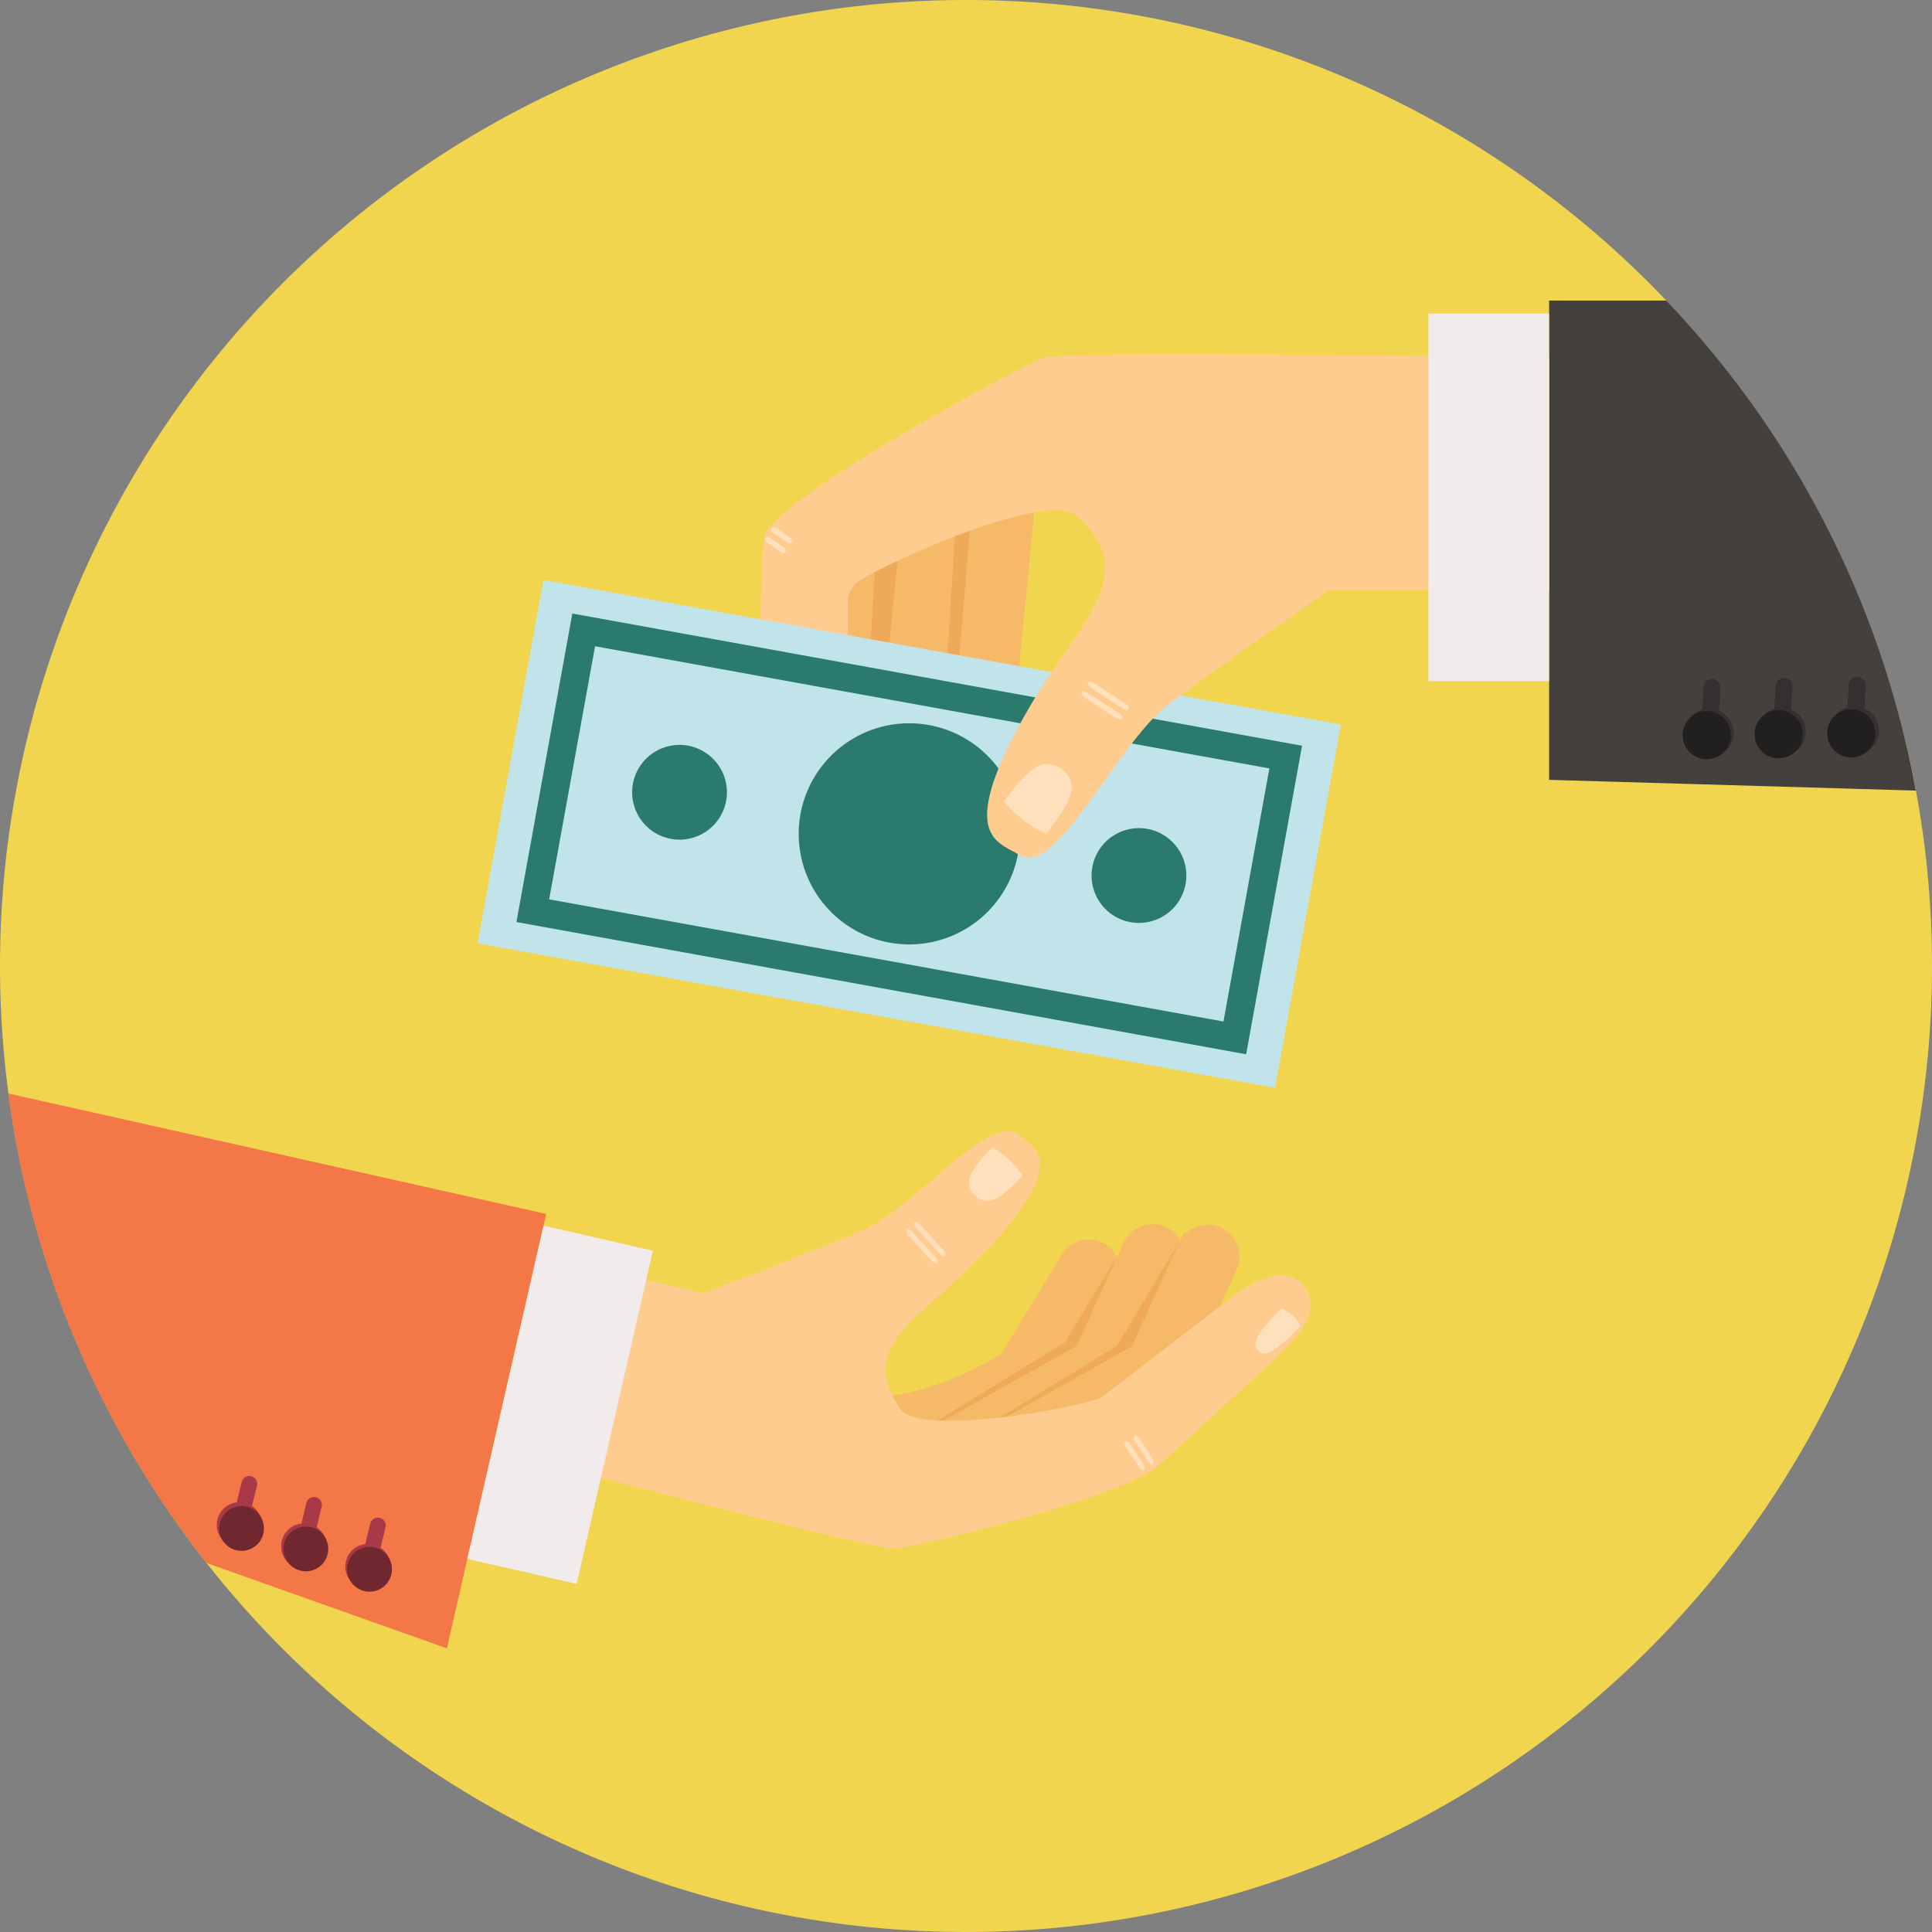 <svg xmlns="http://www.w3.org/2000/svg" width="187.862" height="187.86" viewBox="0 0 187.862 187.86">
  <rect x="0" y="0" width="187.862" height="187.86" fill="#808080" stroke="none"/>
  <g id="Grupo_94185" data-name="Grupo 94185" transform="translate(-131.069 -131.07)">
    <path id="Trazado_150797" data-name="Trazado 150797" d="M318.931,225A93.931,93.931,0,1,1,225,131.07,93.929,93.929,0,0,1,318.931,225Z" fill="#f1d54e"/>
    <path id="Trazado_150798" data-name="Trazado 150798" d="M281.7,206.9l35.656,1.045a93.244,93.244,0,0,0-24.26-47.651H281.7Z" fill="#44403e"/>
    <path id="Trazado_150799" data-name="Trazado 150799" d="M184.18,249.109,131.88,237.4a93.552,93.552,0,0,0,19.271,45.649l23.371,8.3Z" fill="#f47747"/>
    <path id="Trazado_150800" data-name="Trazado 150800" d="M221.917,203.484c-.166,1.674,1.362,3.2,3.411,3.4h0c2.047.2,3.843-.99,4.009-2.665l2.632-26.582c.167-1.674-1.362-3.2-3.409-3.4h0c-2.051-.2-3.845.989-4.01,2.666Z" fill="#f6b968"/>
    <path id="Trazado_150801" data-name="Trazado 150801" d="M222.024,203.57l-.012-27.715c.086-.9,3.3-1.955,4.109-2.435L223.621,204a14.232,14.232,0,0,0-.4,2.087A2.873,2.873,0,0,1,222.024,203.57Z" fill="#eeaa59"/>
    <path id="Trazado_150802" data-name="Trazado 150802" d="M214.9,207.674c-.1,1.679,1.489,3.141,3.545,3.26h0c2.055.119,3.8-1.146,3.9-2.825l1.717-27.063c.1-1.679-1.644-2.743-3.7-2.863h0c-2.055-.12-3.8,1.144-3.9,2.824Z" fill="#f6b968"/>
    <path id="Trazado_150803" data-name="Trazado 150803" d="M214.908,207.558l1.5-27.331c.088-.9,1.788-.9,2.6-1.377L216.02,209a3.428,3.428,0,0,0,.081,1.078A2.877,2.877,0,0,1,214.908,207.558Z" fill="#eeaa59"/>
    <path id="Trazado_150804" data-name="Trazado 150804" d="M207.394,208.293c-.1,1.68,1.488,3.142,3.543,3.262h0c2.056.12,3.805-1.144,3.9-2.825l1.558-26.664c.1-1.683-1.486-3.142-3.543-3.262h0c-2.054-.12-3.8,1.144-3.9,2.824Z" fill="#f6b968"/>
    <path id="Trazado_150805" data-name="Trazado 150805" d="M295.66,200.6a2.306,2.306,0,0,1,.92-.521l.131-2.2a.822.822,0,1,1,1.642.1l-.132,2.2a2.318,2.318,0,0,1,.786.557,2.369,2.369,0,1,1-3.347-.126Z" fill="#33302f"/>
    <path id="Trazado_150806" data-name="Trazado 150806" d="M303.6,199.971l.129-2.207a.822.822,0,0,1,1.642.1l-.129,2.2a2.342,2.342,0,0,1,.785.556,2.368,2.368,0,1,1-3.349-.125A2.35,2.35,0,0,1,303.6,199.971Z" fill="#33302f"/>
    <path id="Trazado_150807" data-name="Trazado 150807" d="M310.712,199.833l.129-2.2a.822.822,0,1,1,1.642.1l-.128,2.2a2.366,2.366,0,0,1,.657,3.908,2.37,2.37,0,0,1-3.222-3.477A2.329,2.329,0,0,1,310.712,199.833Z" fill="#33302f"/>
    <path id="Trazado_150808" data-name="Trazado 150808" d="M305.738,200.87a2.343,2.343,0,1,1-3.308-.123A2.341,2.341,0,0,1,305.738,200.87Z" fill="#22201f"/>
    <path id="Trazado_150809" data-name="Trazado 150809" d="M312.793,200.784a2.343,2.343,0,1,1-3.307-.122A2.345,2.345,0,0,1,312.793,200.784Z" fill="#22201f"/>
    <path id="Trazado_150810" data-name="Trazado 150810" d="M298.742,200.959a2.342,2.342,0,1,1-3.31-.122A2.337,2.337,0,0,1,298.742,200.959Z" fill="#22201f"/>
    <path id="Trazado_150811" data-name="Trazado 150811" d="M232.53,165.851c-2.08.734-26.464,13.882-27.14,17.4-.576,2.987-.358,21.554-.2,26.661,0,.162,0,.64,0,.64a4.188,4.188,0,0,0,8.312,0V189.223a3.623,3.623,0,0,1,.694-1.366c1.418-1.217,13.277-6.777,18.961-7.156l7.074-7.881-7.442-7.022A1.541,1.541,0,0,0,232.53,165.851Z" fill="#ffcc90"/>
    <path id="Trazado_150812" data-name="Trazado 150812" d="M208.005,210.984a3.222,3.222,0,0,1-1.272.281h0s0,0-.006,0l-.007,0h0a3.4,3.4,0,0,1-1.3-.26c-.081-1.729-.216-4.315.235-5.321a.814.814,0,0,1,.779-.578l0,0,0,0,.008,0v0a.892.892,0,0,1,.832.565C207.827,206.665,207.925,209.254,208.005,210.984Z" fill="#ffe0bc"/>
    <path id="Trazado_150813" data-name="Trazado 150813" d="M206.109,182.449a.288.288,0,0,0,.086.387l1.482,1.011a.266.266,0,0,0,.377-.07h0a.286.286,0,0,0-.09-.386l-1.478-1.012a.264.264,0,0,0-.377.07Z" fill="#ffe0bc"/>
    <path id="Trazado_150814" data-name="Trazado 150814" d="M205.512,183.4a.293.293,0,0,0,.084.39l1.481,1.011a.268.268,0,0,0,.378-.071h0a.289.289,0,0,0-.09-.386l-1.479-1.012a.262.262,0,0,0-.374.068Z" fill="#ffe0bc"/>
    <rect id="Rectángulo_36713" data-name="Rectángulo 36713" width="35.904" height="78.805" transform="translate(177.509 222.795) rotate(-79.73)" fill="#c1e4ea"/>
    <path id="Trazado_150815" data-name="Trazado 150815" d="M252.242,233.583l-70.957-12.856,5.435-30,70.957,12.856ZM184.468,218.52,250.035,230.4,254.5,205.79l-65.568-11.881Z" fill="#2a7b6d"/>
    <path id="Trazado_150816" data-name="Trazado 150816" d="M201.678,208.93a4.607,4.607,0,1,1-3.712-5.355A4.607,4.607,0,0,1,201.678,208.93Z" fill="#2a7b6d"/>
    <path id="Trazado_150817" data-name="Trazado 150817" d="M246.352,217.026a4.608,4.608,0,1,1-3.714-5.356A4.607,4.607,0,0,1,246.352,217.026Z" fill="#2a7b6d"/>
    <path id="Trazado_150818" data-name="Trazado 150818" d="M230.061,214.072a10.751,10.751,0,1,1-8.662-12.5A10.751,10.751,0,0,1,230.061,214.072Z" fill="#2a7b6d"/>
    <path id="Trazado_150819" data-name="Trazado 150819" d="M232.785,165.8l.368,14.9a3.631,3.631,0,0,1,2.6.512c3.808,3.448,3.393,6.27.652,10.677-1.6,2.574-3.767,5.113-6.361,9.958-5.719,10.695-1.828,11.1.167,12.371,3.585,2.282,9.561-11.012,14.508-14.669,6.69-4.944,15.566-11.082,15.566-11.082H281.7V165.851S237.013,165.155,232.785,165.8Z" fill="#ffcc90"/>
    <path id="Trazado_150820" data-name="Trazado 150820" d="M232.79,212.157a12.5,12.5,0,0,1-2.211-1.355h0l-.01-.008s-.007,0-.01-.009h0a12.428,12.428,0,0,1-1.88-1.783c1.052-1.376,2.6-3.453,4-3.642a2.172,2.172,0,0,1,1.631.53h0c.005,0,.005,0,.007.007a.026.026,0,0,0,.013.006v0a2.173,2.173,0,0,1,.935,1.439C235.451,208.748,233.843,210.783,232.79,212.157Z" fill="#ffe0bc"/>
    <path id="Trazado_150821" data-name="Trazado 150821" d="M236.849,197.44c-.079.126.064.362.327.533l3.021,1.955c.261.169.539.2.618.081h0c.084-.126-.065-.365-.328-.534l-3.014-1.955c-.262-.172-.541-.206-.624-.08Z" fill="#ffe0bc"/>
    <path id="Trazado_150822" data-name="Trazado 150822" d="M236.241,198.382c-.082.127.066.366.323.534l3.018,1.955c.263.169.543.206.623.083h0c.081-.128-.066-.367-.328-.537l-3.018-1.956c-.261-.167-.541-.2-.618-.079Z" fill="#ffe0bc"/>
    <rect id="Rectángulo_36714" data-name="Rectángulo 36714" width="11.731" height="35.751" transform="translate(269.966 161.554)" fill="#f2ebec"/>
    <path id="Trazado_150823" data-name="Trazado 150823" d="M233.481,266.353a3.094,3.094,0,0,1-4.248,1.041h0a3.094,3.094,0,0,1-1.039-4.251l6.1-10.047a3.093,3.093,0,0,1,4.249-1.042h0a3.093,3.093,0,0,1,1.04,4.248Z" fill="#f6b968"/>
    <path id="Trazado_150824" data-name="Trazado 150824" d="M220.819,272.5c-1.573.668-7.369,1.588-8.034.012l-1.369-1.459c-.667-1.571-2.818-6.663-1.414-5.69,7.14,4.954,19.235-3.137,19.235-3.137a3.092,3.092,0,0,1,4.051,1.646h0a3.089,3.089,0,0,1-1.644,4.052Z" fill="#f6b968"/>
    <path id="Trazado_150825" data-name="Trazado 150825" d="M224.271,269.761l10.184-5.633a2.984,2.984,0,0,0,.873-.725,2.905,2.905,0,0,0,.765-.988l3.58-9.069c.245-.512-5.058,8.249-5.058,8.249l-15.678,9.644A17.751,17.751,0,0,0,224.271,269.761Z" fill="#eeaa59"/>
    <path id="Trazado_150826" data-name="Trazado 150826" d="M241.091,265.18a3.093,3.093,0,0,1-4.1,1.534h0a3.092,3.092,0,0,1-1.536-4.1l4.863-10.7a3.1,3.1,0,0,1,4.1-1.536h0a3.1,3.1,0,0,1,1.538,4.1Z" fill="#f6b968"/>
    <path id="Trazado_150827" data-name="Trazado 150827" d="M229.244,272.788c-1.484.847-7.129,2.448-7.974.965l-1.535-1.289c-.845-1.484.641-1.872,2.124-2.722l14.528-8.153a3.089,3.089,0,0,1,4.219,1.152h0a3.092,3.092,0,0,1-1.152,4.22Z" fill="#f6b968"/>
    <path id="Trazado_150828" data-name="Trazado 150828" d="M229.336,270.09l10.186-5.629a5.433,5.433,0,0,0,1.639-1.717l4.889-10.272a2.828,2.828,0,0,0,.252-1.572l-6.621,11.025L224,271.57A17.684,17.684,0,0,0,229.336,270.09Z" fill="#eeaa59"/>
    <path id="Trazado_150829" data-name="Trazado 150829" d="M246.443,265.238a3.1,3.1,0,0,1-4.095,1.535h0a3.1,3.1,0,0,1-1.538-4.1l4.865-10.7a3.09,3.09,0,0,1,4.1-1.536h0a3.094,3.094,0,0,1,1.537,4.1Z" fill="#f6b968"/>
    <path id="Trazado_150830" data-name="Trazado 150830" d="M234.6,272.846c-1.486.847-7.129,2.449-7.978.964l-1.533-1.29c-.846-1.482.641-1.873,2.123-2.717l14.528-8.156a3.089,3.089,0,0,1,4.217,1.154h0a3.091,3.091,0,0,1-1.151,4.218Z" fill="#f6b968"/>
    <path id="Trazado_150831" data-name="Trazado 150831" d="M243.547,273.735c-1.626,1.342-4.236.862-5.832-1.072h0a3.946,3.946,0,0,1,.418-5.694l13.552-10.4c2.025-1.344,4.767-2.271,6.143-.488,1.785,2.306-.261,4.779-2.557,6.937Z" fill="#ffcc90"/>
    <path id="Trazado_150832" data-name="Trazado 150832" d="M238.133,266.969c-1.748.877-17.645,3.911-19.54,1.084-2.489-3.7-1.549-5.987,1.681-9.126a102.284,102.284,0,0,0,7.439-7.058c7.053-7.809,4.045-9.2,2.448-10.453-2.907-2.27-10.353,7.276-15.288,9.322-6.667,2.762-15.428,6.077-15.428,6.077l-15.265-3.6-4.119,19.059s36.123,9.574,38.027,9.393c1.714-.164,20.489-4.451,25.407-7.882l-4.936-7.208A1.549,1.549,0,0,1,238.133,266.969Z" fill="#ffcc90"/>
    <rect id="Rectángulo_36715" data-name="Rectángulo 36715" width="33.24" height="10.905" transform="translate(176.51 282.652) rotate(-77.116)" fill="#f2ebec"/>
    <path id="Trazado_150833" data-name="Trazado 150833" d="M168.753,282.291a2.2,2.2,0,0,0-.679-.713l.481-1.994a.764.764,0,1,0-1.486-.359l-.48,1.987a2.225,2.225,0,0,0-.85.283,2.2,2.2,0,1,0,3.014.8Z" fill="#a83a48"/>
    <path id="Trazado_150834" data-name="Trazado 150834" d="M161.864,279.578l.483-2a.765.765,0,0,0-1.488-.358l-.48,1.99a2.147,2.147,0,0,0-.848.281,2.221,2.221,0,1,0,2.333.084Z" fill="#a83a48"/>
    <path id="Trazado_150835" data-name="Trazado 150835" d="M155.572,277.525l.484-1.994a.763.763,0,1,0-1.484-.359l-.482,1.988a2.152,2.152,0,0,0-.851.28,2.2,2.2,0,1,0,3.011.8A2.14,2.14,0,0,0,155.572,277.525Z" fill="#a83a48"/>
    <path id="Trazado_150836" data-name="Trazado 150836" d="M159.715,279.8a2.177,2.177,0,1,0,2.976.786A2.177,2.177,0,0,0,159.715,279.8Z" fill="#702730"/>
    <path id="Trazado_150837" data-name="Trazado 150837" d="M153.465,277.806a2.177,2.177,0,1,0,2.975.792A2.179,2.179,0,0,0,153.465,277.806Z" fill="#702730"/>
    <path id="Trazado_150838" data-name="Trazado 150838" d="M165.911,281.774a2.179,2.179,0,1,0,2.975.792A2.176,2.176,0,0,0,165.911,281.774Z" fill="#702730"/>
    <path id="Trazado_150839" data-name="Trazado 150839" d="M230.494,245.358a9.752,9.752,0,0,0-1.308-1.524h0l-.006-.006-.011-.007h0a9.44,9.44,0,0,0-1.6-1.215c-.922.973-2.316,2.413-2.289,3.507a1.668,1.668,0,0,0,.608,1.181v0c0,.006,0,.006,0,.008l.008.01,0,0a1.683,1.683,0,0,0,1.215.538C228.216,247.814,229.574,246.335,230.494,245.358Z" fill="#ffe0bc"/>
    <path id="Trazado_150840" data-name="Trazado 150840" d="M257.521,259.966a3.85,3.85,0,0,0-.771-.992h0s0,0,0-.005l-.009,0h0a3.924,3.924,0,0,0-1.062-.69c-.929.966-2.332,2.4-2.515,3.287a.831.831,0,0,0,.269.847h0c0,.005,0,0,.005.005l0,.006,0,0a.877.877,0,0,0,.885.206C255.216,262.394,256.592,260.934,257.521,259.966Z" fill="#ffe0bc"/>
    <path id="Trazado_150841" data-name="Trazado 150841" d="M219.236,250.62c.105-.092.345.005.539.22l2.243,2.482c.194.215.266.464.164.558h0c-.1.092-.344-.006-.537-.223l-2.242-2.479c-.2-.213-.268-.466-.167-.558Z" fill="#ffe0bc"/>
    <path id="Trazado_150842" data-name="Trazado 150842" d="M220.011,249.923c.106-.093.347,0,.54.216l2.242,2.482c.194.215.268.465.166.559h0c-.1.094-.346-.007-.542-.223l-2.239-2.482c-.195-.212-.269-.464-.167-.552Z" fill="#ffe0bc"/>
    <path id="Trazado_150843" data-name="Trazado 150843" d="M240.506,271.235c.117-.073.308.015.426.194l1.36,2.088c.116.181.116.389,0,.461h0c-.117.078-.308-.014-.426-.194l-1.36-2.085c-.118-.178-.116-.389,0-.464Z" fill="#ffe0bc"/>
    <path id="Trazado_150844" data-name="Trazado 150844" d="M241.39,270.68c.119-.073.31.012.427.193l1.359,2.087c.118.181.118.389,0,.462h0c-.118.074-.309-.013-.426-.194l-1.36-2.087c-.118-.182-.118-.388,0-.461Z" fill="#ffe0bc"/>
  </g>
</svg>
